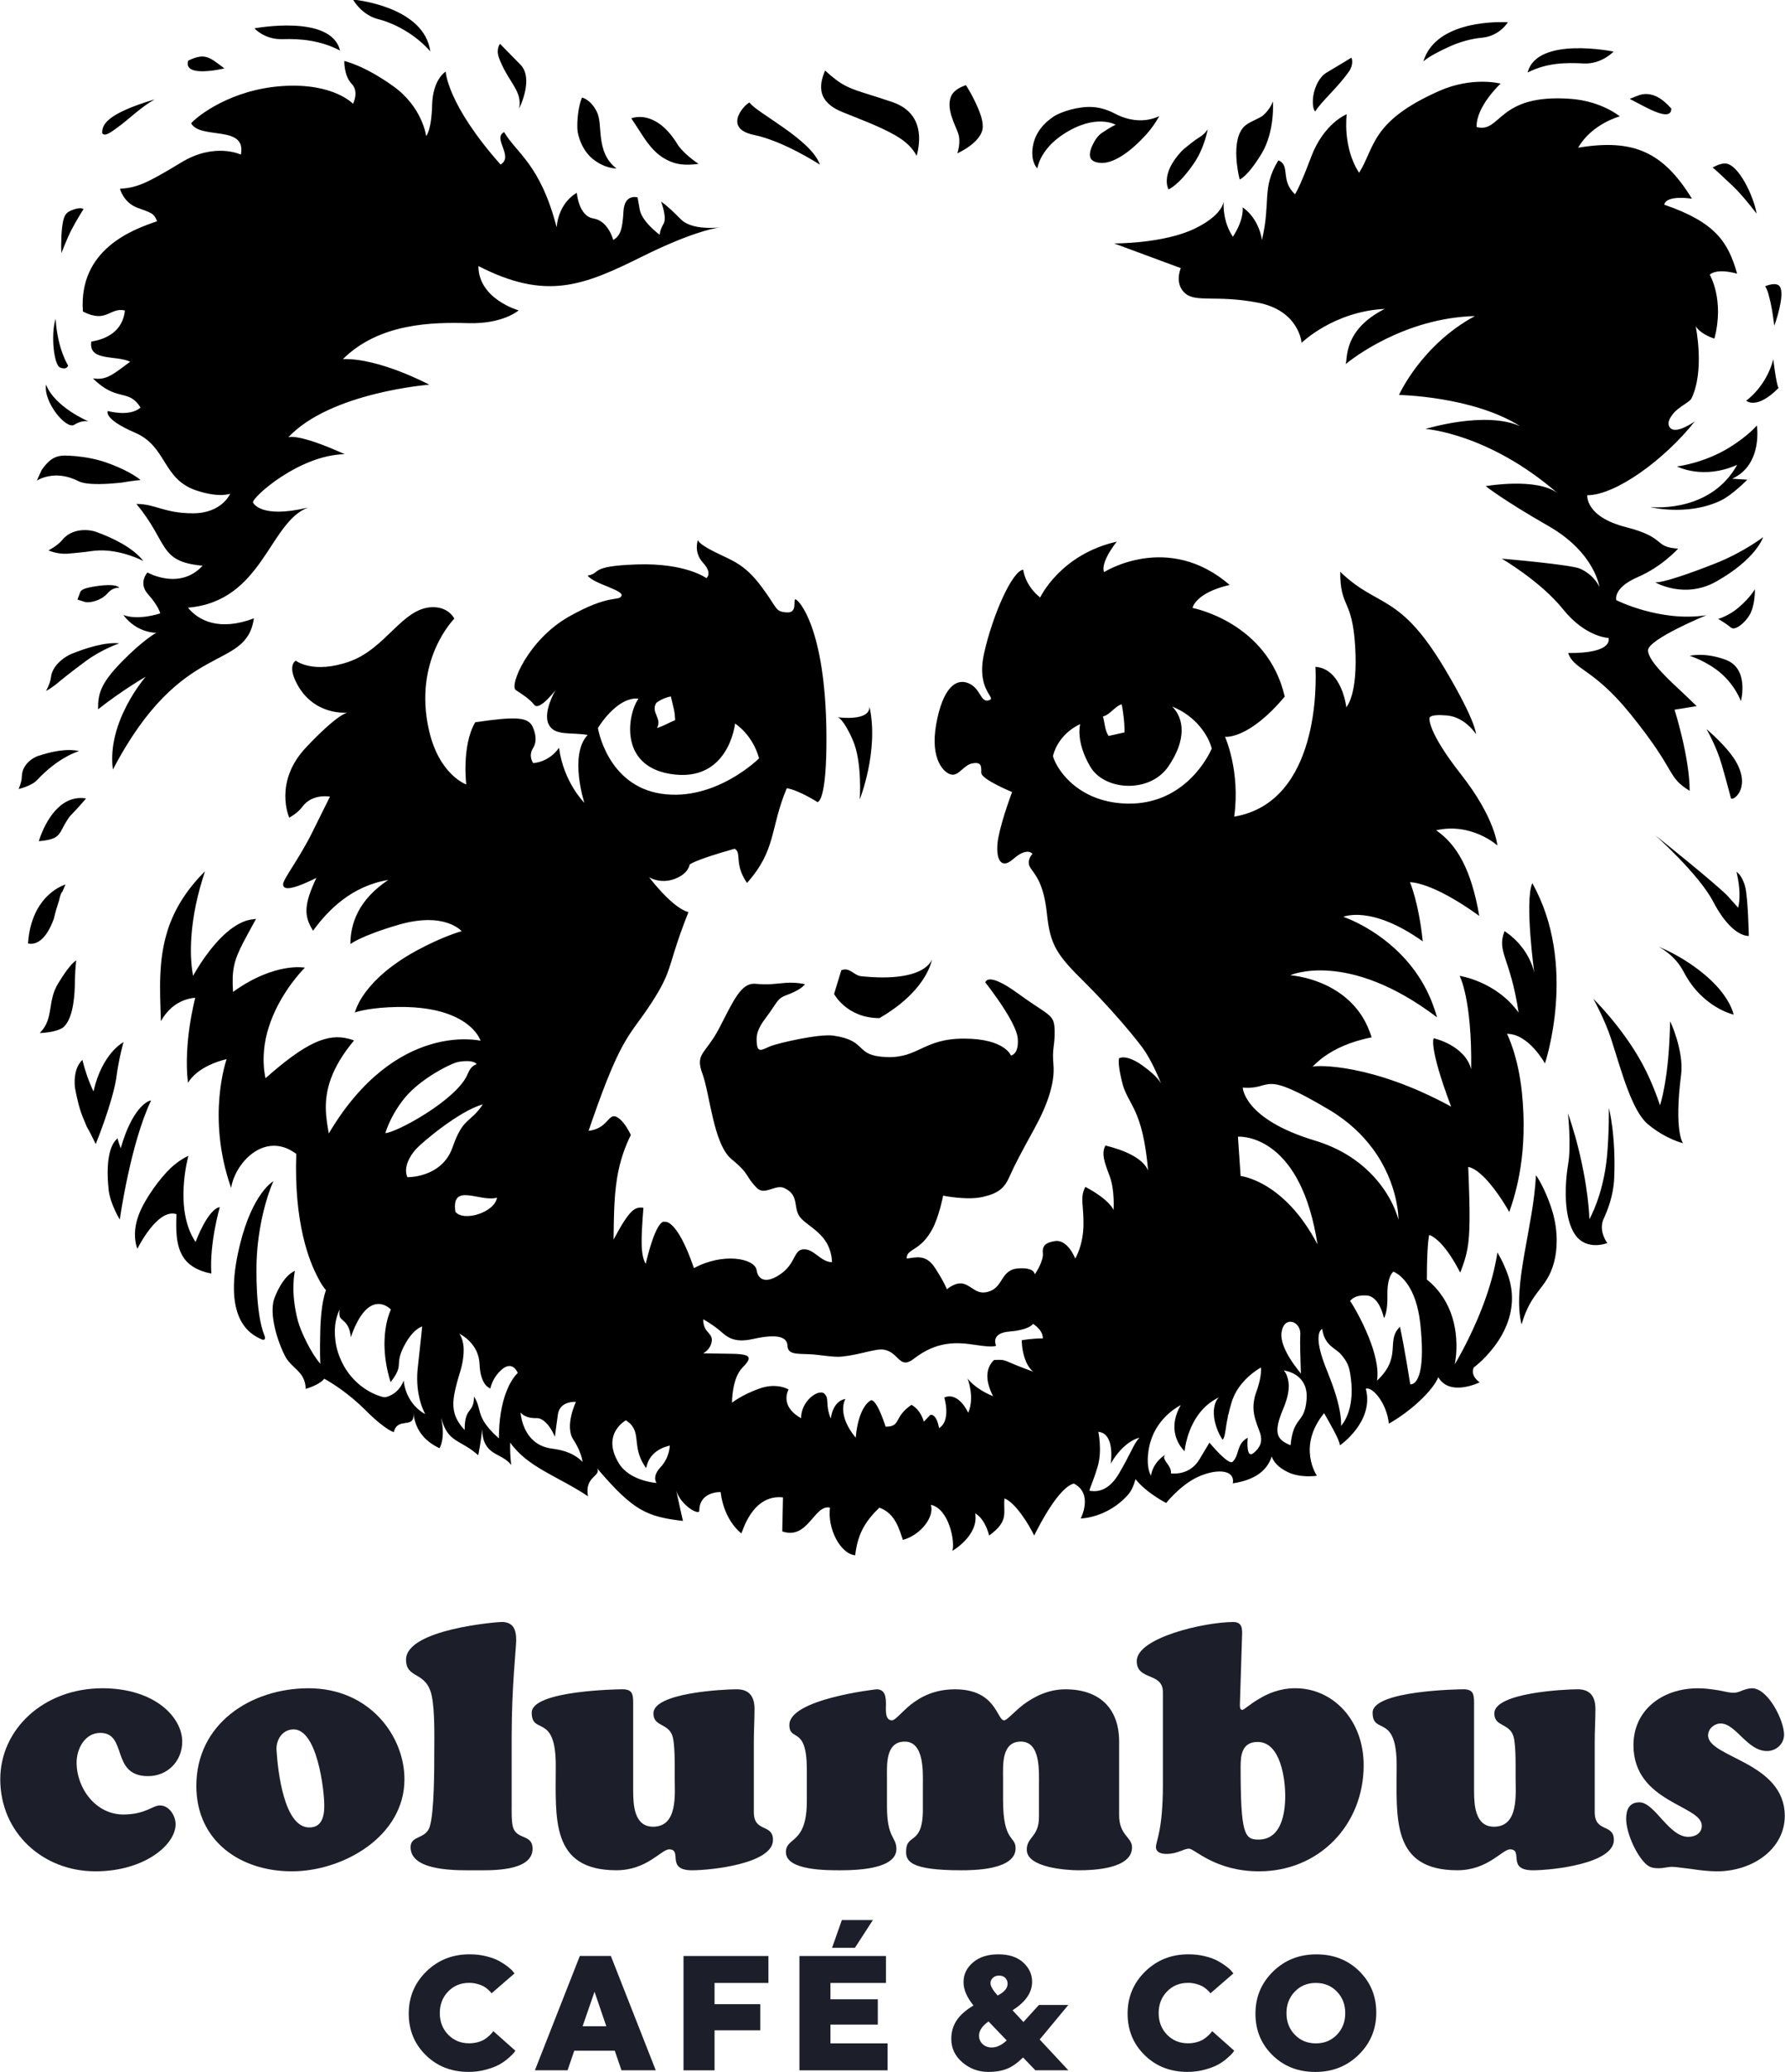 <?xml version="1.0" encoding="utf-8"?>
<!-- Generator: Adobe Illustrator 24.0.1, SVG Export Plug-In . SVG Version: 6.00 Build 0)  -->
<svg version="1.1" id="Calque_1" xmlns="http://www.w3.org/2000/svg" xmlns:xlink="http://www.w3.org/1999/xlink" x="0px" y="0px"
	 viewBox="0 0 470.43 545.89" style="enable-background:new 0 0 470.43 545.89;" xml:space="preserve">
<style type="text/css">
	.st0{fill:#1C1F2A;}
</style>
<symbol  id="Nouveau_symbole" viewBox="-323.97 -286.15 648.85 572.45">
	<path d="M290.68-96.83"/>
	<path d="M-226.85,271.73c6.58,0.22,14.02-0.43,21.18-4.19c-3.24,13.54-31.51,8.16-31.51,8.16S-233.44,271.51-226.85,271.73z
		 M-191.59,279.08c3.53-0.89,7.43-2.59,11.15-5c2.86-1.86,5.61-4.13,8-6.86c-0.07,0.48-0.16,0.95-0.26,1.4
		c-3.51,15.52-28.2,17.68-28.2,17.68S-197.84,280.66-191.59,279.08z M-144.64,259.47c1.15-2.04,2.31-3.74,3.23-5.36
		c1.42-2.49,2.28-4.81,1.66-7.9c0,0,5.61,10.97,0.44,16.19c-4.82,4.87-7.46,7.61-7.46,7.61s-1.49-1.7-0.5-4.86
		C-146.49,262.95-145.57,261.11-144.64,259.47z M-112.76,227.75c4.56-3.76,8.83-3.59,8.83-3.59c-7.83,6.02-4.83,16.03-7.18,20.78
		s-5.5,5.29-5.5,5.29s-1.81-3.85-1.72-10.99C-118.28,235.68-116.23,230.6-112.76,227.75z M-252.29,260.22
		c2.27,0.31,4.05,0.75,4.05,0.75c-0.05,0.04-0.09,0.07-0.14,0.11c-0.01,0.01-0.02,0.02-0.03,0.02c-2.62,1.96-4.35,3.37-6.14,3.95
		c-1.88,0.61-3.85,0.31-7.02-1.23C-262.89,259.47-256.68,259.62-252.29,260.22z M-305.77-8.54c-7.6-3.52-10.77-14.85-10.77-14.85
		c2.62,0.23,4.3,0.59,5.47,1.11c2.48,1.11,2.7,2.98,4.64,6.1c1.98,3.18,0.37,0.53,7.21,8.43c0.02,0.02,0.04,0.04,0.06,0.07
		c0,0.01,0.01,0.01,0.01,0.02C-301.65-7.25-303.85-7.65-305.77-8.54z M-96.48,239.59l0.45-0.71c0.68-1.08,1.39-2.17,2.12-3.24
		c0.48-0.7,0.95-1.4,1.46-2.07c0.46-0.6,0.91-1.16,1.36-1.68c1.34-1.53,2.69-2.73,4.16-3.68l0.53-0.32
		c4.06-2.45,7.84-2.7,12.68-2.05c-1.87,1.28-5.18,3.72-7.42,6.7l-0.04,0.06c-7.33,12.22-15,10.78-17.29,10
		c0.34-0.53,0.79-1.2,1.17-1.78C-96.96,240.33-96.66,239.88-96.48,239.59z M-278.05,79.71c-3.92,4.98-11.23,8.49-17.51,10.76
		c-1.23,0.41-2.7,0.64-4.21,0.62c-2.9-0.03-6-1-8.1-3.59c-1.76-2.18-5.11-3.88-5.11-3.88s2.9-1.42,6.89-1.23
		c0.84,0.04,4.23,0.4,6.61,0.64c0.95,0.15,2.02,0.3,3.28,0.44c4.92,0.56,9.81-0.58,13.28-1.75
		C-279.97,80.72-278.05,79.71-278.05,79.71z M-304.66,45.47c-1.08-0.47-2.24-1.17-3.32-2.03c-2.07-1.65-3.83-3.92-4.1-6.53
		c-0.23-2.19-1.81-5.01-1.81-5.01s1.84,0.85,4.61,3.2c0.59,0.5,4.1,3.41,10,7.76c5.9,4.36,12.34,6.55,12.34,6.55
		C-292.13,49.93-299.06,47.75-304.66,45.47z M-284.86,171.89c-0.78-7.64-6.81-10.57-12.36-11.43c-1.11-7.41,8.98-4.9,14.3-7.42
		c-6.16-4.52-8.64-6.96-13.71-6.12c8.88-8.88,13.08-3.56,17.53-10.76c-4.07-3.56-12.04-1.25-12.04-1.25s-1.92-2.85,10.03-7.99
		c11.82-5.08,9.95-17.1,22.63-21.28c8.56-2.82,12.38-1.16,12.38-1.16s-2.99-7.21-13.68-7.21c-10.69,0-13.74,3.44-20.85,3.44
		c11.94-14.31,7.97-21.25,24.38-22.73c-8.5-9.23-20.3-2.49-20.3-2.49s-3.57-3.82,0.24-8.05c3.81-4.23,4.48-7,4.48-7
		s-7.95-2.73-13.61-0.59c5.15-6.83,12.17-6.54,12.17-6.54s-4.65-2.41-12.81-10.75c-8.16-8.33-8.66-12.19-8.66-17.42
		c9.18,7.23,17.54,11.99,17.54,11.99s-14.45-16.52-12.07-34.15c25.53,48.82,48.84,35.53,51.91,55.63
		c-12.76-4.81-20.41-0.83-24.28,3.93c27.57,2.33,29.79,31.45,44.19,36.84c-17.83-4.28-20.27,1.9-20.27,1.9
		c-0.22,1.9,16.94,17.41,33.77,17.74c-17.61,7.97-20.78,6.2-20.78,6.2c15.58,16.6,51.9,19.37,51.9,19.37s-18.38,9.86-31.78,9.41
		c13.4,13.29,33.03,13.61,46.03,13.23c13-0.38,18.65,4.71,18.65,4.71s-14.8,4.13-14.8,16.3c24.88-12.75,38.53-7.29,60.1,3.42
		c16.9,8.39,25.6,10.34,28.6,10.79c-2.98-0.28-10.61-0.61-14.17,2.98c-5.67,5.72-7.31,6.52-7.31,6.52s2.31-5.88,0.91-8.18
		c-1.39-2.3-1.4-4.03-1.4-4.03s-6.55,4.78-7.35,9.27s-0.8,4.5-0.8,4.5s-4.86,1.49-5.19-5.19c-0.34-6.68-1.24-9-3.77-10.48
		c0,0-1.77,7.04-7.28,7.91c-5.51,0.87-6.11,9.43-6.11,9.43s-6.52-3.12-7.45-12.65c-6,23.22-14.89,27.36-19.32,35.01
		c-4.43-2.28,3.71-8.95-1.31-11.95c-19.82,22.36-20.19,34.22-20.19,34.22s-4.75-2.77-5-12.28c-0.25-9.52-2.2-11.46-2.2-11.46
		s-1.3,10.64-12.15,18.39c-10.84,7.75-17.97,9.23-17.97,9.23s-0.17-5.44,2.69-8.37c2.86-2.93,0.51-7.37,0.51-7.37
		s-7.16,7.77-25.97,6.53c-18.81-1.24-31.28-10.97-33.61-13.71c3.38-6.13,20.5-0.42,18.3-11.52c0,0-9.58,4.64-21.95-2.89
		c-13.14-8-16.42-9.26-22.55-9.68c0,0,1.26-5.05,6.4-6.98c5.15-1.92,6.1-1.94,7.25-4.98c-9-3.05-28.91-10.3-27.3-33.2
		C-291.56,166.99-290.42,173.19-284.86,171.89z M-66.06,202.47c0.77,0.07,1.24,0.14,1.24,0.14S-65.23,202.59-66.06,202.47z
		 M133.54,229.62c5,8.28,4.17,19.22,4.17,19.22s-0.95-2.89-3.65-5.19c-1.24-1.06-4.76-2.22-6.52-3.69
		c-5.98-5.03-2.07-19.86-2.07-19.86S128.38,221.07,133.54,229.62z M108.32,225.58c4.21,5.9,5.4,13.02,5.4,13.02
		s-0.93-1.75-3.29-3.11c-1.08-0.62-5.28-3.84-6.48-5.13c-7.86-8.49-4.68-13.9-4.68-13.9S102.79,217.69,108.32,225.58z
		 M-297.81,70.02c-1.81-0.36-3.18-0.94-3.48-1.74l-1.04-2.76l2.81-0.89c0.34-0.11,0.8-0.13,1.32-0.1c2.06,0.1,5.19,1.23,6.91,3.25
		c2.16,2.53,4.36,2.01,4.36,2.01C-287.88,71.41-293.43,70.9-297.81,70.02z M214.7,272.27c6.42,0.58,9.49,5.67,9.49,5.67
		s-21.32,1.5-29.09-10.12c-0.84-1.26-1.53-2.67-2.01-4.26c2.51,2.1,6.11,3.79,8.91,5.12C206.34,270.74,210.8,271.91,214.7,272.27z
		 M284.35,246.21c-0.96,0.87-5.06,6.24-10.76,5.2c-1.13-0.21-2.34-0.81-3.82-1.36c-0.24-0.09-0.48-0.18-0.74-0.28
		c0,0,0.81-0.47,2.03-1.08C274.86,246.79,284.39,241,284.35,246.21z M315.75,207.53c-0.98,6.1-6.8,18.83-11.92,18.46
		c-2-0.14-4.28-1.5-4.28-1.5s1.49-1.18,3.17-2.81C306.93,217.63,308.73,216.6,315.75,207.53z M322.26,166.26
		c1.49,4.13,4.11,13.32,1.52,14.94c-1.7,1.06-4.89-0.4-4.89-0.4s0.69-1,1.15-2.66C321.31,173.56,321.61,171.08,322.26,166.26z
		 M252.16,262.79c6.58-0.32,10.93,4.37,10.93,4.37s-28.07,5.77-31.6-7.62c-0.01-0.03-0.02-0.05-0.03-0.08
		c0.02,0.01,0.04,0.02,0.05,0.02C238.72,263.12,245.6,263.11,252.16,262.79z M-10.8,26.14c0.2-5.63-11.72-3.92-11.72-3.92
		s1.98-0.19,5.57-8.37c3.59-8.18,2.57-21.88,2.57-21.88S-7.21,9.94-10.8,26.14z M-20.84,244.94c1.19-0.48,2.45-0.98,3.75-1.5
		c7.13-2.83,15.2-6.04,19.55-9.66c2.22-1.85,3.42-3.69,4.12-4.98c0.74,2.67,1.74,8.01-0.37,12.63c-1.34,2.92-3.73,5.13-7.12,6.59
		c-0.48,0.2-0.97,0.4-1.48,0.57c-3.28,1.12-5.98,1.96-8.14,2.64c-7.8,2.44-10.38,3.25-16.6,8.95c0,0,0,0,0,0
		c-0.49-1.21-1.23-3.03-1.42-5.04c-0.07-0.72-0.07-1.46,0.03-2.21C-28.07,249.52-25.48,246.83-20.84,244.94z M-53.31,236.49
		c10.85-2.23,23.95-10.73,24.26-10.93c-3.17,9.3-23.67,19.25-25.88,22.86C-56.72,247.81-65.04,238.91-53.31,236.49z M50.99,224.15
		c0,0,0.83,6.85,9.49,12.54c12.03,7.9,19.36,3.53,19.36,3.53s-1.43-0.49-5.14-3.03c-1.29-0.88-2.42-2.41-3.33-4.31
		c-1.08-2.25-1.32-4.01-0.7-5.09c0.53-0.92,1.75-1.46,3.6-1.59c4.16-0.31,9.94,3.13,15.85,9.43l0.31,0.33
		c0.19,0.2,0.38,0.4,0.57,0.61l0.26,0.28c1.7,1.91,3.25,4.11,4.63,6.56c-2.01-0.95-5.19-1.92-9.22-1.4
		c-2.16,0.28-4.56,0.97-7.17,2.34c-3.04,1.6-5.88,2.3-8.48,2.42c-4.86,0.23-11.17-1.63-14.08-3.56c-7.75-5.15-8.07-11.96-7.71-14.92
		C49.48,226.24,50.33,224.9,50.99,224.15z M-13.93-73.06c-2.75,0.35-4.06,3.42-7.23,2.19l-0.89-2.93l-1.27-4.16l-0.5-1.64
		c0,0,4.66-8.89,16.69-8.89c6.2,3.58,10.39,7.26,13.26,10.56c1.01,1.16,1.86,2.26,2.56,3.3c3.11,4.6,3.52,7.84,3.52,7.84
		S10.2-75.57-13.93-73.06z M21.54,229.72c0,0,9.38,4.09,9.37,9.91c-0.01,2.79-1.34,5.9-2.6,8.62c-1.4,3.02-2.95,5.55-3.6,6.56
		c-1.21-0.43-4.49-1.59-5.53-4.26c-1.76-4.53,1.49-10.13,2.66-13.44C23.02,233.82,21.54,229.72,21.54,229.72z M153.28,245.12
		c2.18,3.63,8.5,8.98,12.59,14.97c1.75,2.81,0.73,4.83,0.73,4.83s-3.25-2-9.13-5.49c-3.13-1.86-4.93-6.62-5.06-10.07
		C152.27,245.84,153.28,245.12,153.28,245.12z M295.91-71.9c-8.61,6.92-16.22,9.64-16.22,9.64s5.84-2.73,9.24-9.26
		c6.87-13.18,18.36-15.68,18.36-15.68S306.01-80.02,295.91-71.9z M287.96-109.24c1.1,8.57-4.05,19.91-4.06,19.48
		c-0.36-21.28-3.72-30.82-3.72-30.82s-2.46,7.85-6.51,15.3c-7.34,13.52-18.04,23.92-18.04,23.92s4.24-7.56,6.68-15.12
		c3.7-11.47,7.48-26.11,13.47-31.09c6.56-5.46,12.87-6.95,12.87-6.95S285.27-130.29,287.96-109.24z M260.66-139.5
		c-1.38-14.25-6.47-22.98-6.47-22.98s-0.16,11.91-4.98,29.64c0,0.01,0,0.02-0.01,0.02c-0.05,0.16-0.09,0.32-0.13,0.48
		c-0.77,2.73-1.66,5.63-2.74,8.74c-0.01,0.03-0.02,0.06-0.03,0.09c0,0,1.28-11.65,0.07-18.78c-1.34-7.9-1.64-19.98,2.65-25.99
		s11.78-2.97,11.78-2.97s-3.24,4.09-1.5,8.6c1.55,3.33,3.75,8.79,4.02,15.21c0.69,16.09-1.96,25.88-1.96,25.88
		S261.49-130.86,260.66-139.5z M-308.77,150.93c2.7-1.1,3,0.75,3,0.75s-3.9,5.91-4.59,17.16
		C-312.26,162.7-310.88,151.78-308.77,150.93z M-308.25,192.96c0,0,2.18,5.64,3.67,8.51c1.95,3.75,4.48,7.72,4.48,7.72
		s-0.8,0.83-3.48-0.1c-2.29-0.79-3.36-1.41-3.99-4.18C-308.3,201.71-308.4,196.17-308.25,192.96z M311.32-39.37
		c-0.93,2.78-2.05,4.08-2.98,4.72c2.08-8.9,0.62-12.8,0.62-13.22l-3.61,4.04c-3.61,4.04-26.9,22.62-26.9,22.62
		s16.07-14.33,21.32-24.44c4.3-8.27,9.24-12.59,13.11-12.61c0,0-0.29,13.25-1.23,17.62C311.55-40.18,311.44-39.74,311.32-39.37z
		 M309.16,62.63c-3.7-3.19-7.57-4.23-7.57-4.23s2.47-1.33,4.67-3.17c1.63-1.36,5.33,1.92,6.92,4.65c2.11,3.63,1.92,9.44,1.92,9.44
		S313.59,66.46,309.16,62.63z M261.21,51.41c0,0,2.32-5.71-14.82-5.56c2.16-6.33,9.26-5.56,22.87-22.38
		C286.9,1.65,282.36,0.6,291.1-4.86c0,12.45-5.57,29.86-5.57,29.86l8.17,1.31c0,0-0.95,0.94-5.05,4.83
		c-4.11,3.88-12.87,11.62-12.87,15.7c0,4.08,21.43,12.91,21.43,12.91c-16.96-2.62-33.12,5.56-33.12,5.56s-1.35,4.47,7.81,8.43
		c9.16,3.95,14.95,10.53,14.95,10.53c-9.24,0.59-4.04,4.04-19.18,7.9c-15.13,3.86-14.25,11.74-14.25,11.74
		c10.45,0,28.46,13.12,39.58,27.18c0,0-7.1-5.13-9.21-2.22c-1.03,1.43-0.29,3.12,1.27,5.08c2.01,2.53,6.03,4.16,6.73,5.62
		c4.96,10.34,1.52,26.57,1.52,26.57s1.39-2.78,6.89-4.59c3.8,14.25-1.7,23.5-1.7,23.5s2.07,2.55,10.07,0.39
		c-3.27,11.58-7.94,18.9-26.82,25.38c0.79,3.76,10.2,2.2,10.2,2.2c-10.63,17.23-21.49,22.15-41.9,18.77
		c5.07,8.83,15.33,11.53,15.33,11.53s-6.63,5.58-18.01,6.44c-27.19,2.04-25.56-12.74-34.68-10.37c-0.31,7.47,8.81,15.98,8.81,15.98
		s-10.34,2.76-22.71-2.75c-25.12-11.18-23.47-20.69-29.36-30.06c-6.2,9.48-4.56,21.55-4.56,21.55s-8.43-3.3-13.12-15.78
		c-4.53-12.07-5.94-13.66-5.94-13.66c-5.53,5.19-1.53,10.61-6.1,12.46c-6.26-10.2-2.69-15.13-6.03-29.24
		c-1.48,8.59-7.13,11.94-7.13,11.94s0.74-4.16-3.58-10.81c-3.5,5.25-3.51,10.97-3.39,12.96c-0.3-1.67-1.95-5.77-10.77-10.02
		c-11.46-5.51-29.55-5.4-29.55-5.4l24.54-9.08c0,0-2.49-5.62,1.53-9.21c4.02-3.59,11.43-0.58,26.74-3.48
		c15.32-2.9,16.19-14.8,16.19-14.8s11.76,11.55,30.6,12.48c-15.56-7.85-13.58-18.71-14.4-20.32c2.4,1.97,21.49,16.97,47.6,17.69
		c-19.77-10.66-27.95-29.03-27.95-29.03s27.18-0.46,44.63-11.51c-12.97,5.78-34.84-1-34.84-1s23.1-1.54,48.58-23.63
		c-7.72,5.87-26.44,2.59-26.44,2.59s6-4.89,23.12-14.7c17.12-9.8,18.73-22.46,18.73-22.46s-1.54,4.14-6.95,6.72
		c-3.3,1.58-29,3.75-29,3.75s14.34-8.34,22.58-18.65C252.82,51.62,261.21,51.41,261.21,51.41z M233.17-38.86
		c-2.88-6.58,0.75-33.03,0.75-33.03s-0.69,4.17-4.04,8.81c-0.72,1-1.56,2.01-2.55,3.01c-1.23,1.24-2.67,2.46-4.37,3.59
		c-2.99-7.77,2.1-9.5,5.18-29.98c-8.29,11.57-21.72,13.52-21.72,13.52s4.61-8.4,4.26-34.33c-2.42,8.92-13.8,11.37-13.8,11.37
		s-1.94-3.01,6.42-25.15c-29,15.83-49.3,15.28-51.02,14.69c0.44,0.39,1.88,2.03,4.7,3.99c3.43,2.38,8.88,5.21,17.05,6.8
		c-0.43,1.44-0.95,2.78-1.52,4.05c-2.67,5.9-6.73,9.96-10.97,12.74c-8.41,5.53-17.47,6.06-17.47,6.06s21.03,9.54,54.03-15.47
		c-0.51,1.9-1.12,3.7-1.8,5.43c-1.95,5.01-4.51,9.29-7.35,12.95c-10.72,13.83-25.33,18.59-25.33,18.59s10.19,4.53,29.24-9.03
		c-1.48,14.3-4.7,21.76-4.7,21.76s7.79,0.41,25.5-12.39c-2.97,17.18-8.25,26.23-15.87,31.51c13.08,2.97,22.53-5.58,22.53-5.58
		s-0.74,10.04-13.3,26.04c-12.57,16-11.69,20.74-11.69,20.74s-0.4,1.64,6.39,1.05c6.79-0.59,10.73-6.88,10.73-6.88
		s0.19,4.29-11.02,23.28c-17.2,29.13-24.76,22.78-38.95,36.46c0-13.71,4.38-9.45,5.5-27.4c1.11-17.95-3.26-22.43-3.26-22.43
		s-1.54,14.1-11.37,14.88c0.35-5.56,1.56-49.81-29.9-55.15c2.34,16.8-3.38,29.39-3.38,29.39s8.56-1.2,21.99,14.79
		c-6.36,27.46-33.95,32.62-33.95,32.62s0.95,5.54,13.69,8.46c-22.78,19.67-46.21,4.74-46.21,4.74s-1.88,2.75,4.63,11.19
		c-20.81-4.71-28.18-20.54-28.18-20.54s-5.21,3.69-6.25,10.23C41.66,76,34.43,59.53,31.38,45.66c-3.06-13.86,4.98-16.26,1.77-17.2
		c-3.21-0.94-2.85,4.33-7.54,6.29c-4.7,1.95-9.48-1.95-11.84-15.07C11.4,6.56,16.76,1.5,19.49,1.1c2.72-0.4,4.41,3.63,7.72,4.17
		c3.3,0.54,3.15-1.11,3.15-3.51c0-2.39,11.34-7.06,11.34-7.06s-3.54-9.29-4.97-16.3c-1.43-7,0.22-12.94,5.39-8.36
		c5.17,4.58,7.09,1.92,7.09,1.92s-2.49-2.49-0.77-5.13c1.72-2.64,4.9-5.5,6.1-17.05c1.19-11.55,3.83-15.17,13.63-24.86
		c0.41-0.4,0.79-0.8,1.19-1.2c6.29-6.31,11.91-12.68,15.87-17.46c1.57-1.89,2.86-3.51,3.83-4.79c0.2-0.26,0.44-0.57,0.61-0.8
		c0.38-0.52,0.75-1.08,1.12-1.65c0.49-0.75,0.96-1.53,1.4-2.33c2.57-4.57,4.41-9.41,4.41-9.41s-0.93,2.56-6.99,6.85
		c-6.05,4.29-8.53,2.6-8.53,2.6s-0.44-1.22,0.39-5.54c0.21-1.11,0.49-2.37,0.9-3.92c0.64-2.44,1.64-4.24,2.75-6.31
		c1.72-3.2,3.74-7.03,5.23-14.81c0.13-0.68,0.25-1.44,0.37-2.19c0.4-2.47,0.76-5.25,1.04-8.51c-2.03,4.71-9.05,7.55-15.71,9.18
		c-0.4-0.79-0.61-1.57-0.69-2.38c-0.13-1.43,0.2-3,0.84-4.97c0.36-1.11,0.82-2.34,1.36-3.76c2.04-5.4,1.49-12.63,1.49-12.63
		s-1.21,3.65-10.38,8.52c-0.86-1.64-1.1-2.97-1.11-4.49c-0.01-0.61,0.02-1.26,0.07-1.96c0.13-1.83,0.38-4.08,0.35-7.38
		c-0.06-7.75-3.04-12.55-3.04-12.55s-2.75,7.28-7.6,6.42c-2.76-0.49-4.64-1.3-4.31-4.4c0.33-3.1-2.98-7.84-2.98-7.84
		s0.03,2.67-6.16,2.2c-6.19-0.47-5.47-6.47-10.17-8.3c-4.7-1.84-6.27,1.35-9.47,2.52c-3.2,1.17-6.54-1.91-6.54-1.91
		s-0.96,2.63-4.38,7.88c-3.42,5.25-7.09,3.81-10.43,3.43c0,2.5,1.93,2.75,4.53,4.79c1.45,1.14,3.1,2.82,4.76,5.77
		c2.61,4.66,4.13,12.6,4.13,12.6s8.68-1.81,14.53-0.48c5.85,1.33,8.04,3.24,9.93,7.55c1.89,4.31,4.25,8.7,9.16,17.64
		s7.54,16.91,6.98,23.41c-0.56,6.5,0.58,6.79,0.44,12.82c-0.04,1.68-0.23,2.81-0.71,3.76c-1.25,2.46-4.53,3.67-12.81,9.71
		c-2.69,1.96-4.76,3.21-6.38,3.99c-4.61,2.23-5.43,0.61-5.57,0.15c-0.02-0.07-0.03-0.11-0.03-0.11s0.78-0.98,1.93-2.53
		c2.83-3.8,7.91-11.02,9.49-15.84c0.24-0.72,0.42-1.41,0.48-2c0.6-6.15-2.48-6.51-2.48-6.51s-2.26,6.22-17.31,6.22
		c-15.05,0-16.69-7.29-28.61-6.79c-11.92,0.5-6.53,6-19.38,7.88c-5.28,0.77-19.96-2.68-22.85-3.74c-2.89-1.06-4.9-2.89-5.33,0.39
		c-0.19,1.48-0.22,2.75,0.12,4.13c0.42,1.67,1.39,3.52,3.41,6.17c3.7,4.84,3.79,6.68,7.2,7.91c2.11,0.76,3.57,1.49,4.61,2.12
		c1.87,1.14,2.31,1.95,2.31,1.95s-3.21,0.81-7.36,0.47c-4.15-0.34-5.74-0.77-10.88-0.32c-5.13,0.45-7.9-5.81-13.08-15.9
		c-2.79-5.43-5.23-7.76-6.48-9.95c-1.07-1.88-1.25-3.67,0.06-7.21c2.82-7.68,4.05-26.06,10.81-31.55c6.76-5.49,4.91-6.18,9.26-10.53
		c2.89-2.89,6.78,1.48,10.04-0.01c6.08-2.77,2.79-7.76,6.38-11.35c2.88-2.88,8.21-5.3,10.29-11.1c0.51-1.41,0.88-2.97,0.91-4.85
		c-4.28,0.16-6.5,4.86-10.38,4.75c-3.87-0.11-2.77-5.2-8.67-9.2c-5.9-4-8.27-1.35-8.67,1.47c-0.63,4.46-12.43,6.62-23.08,0.8
		c-6.35,18.5-10.74,17.02-10.74,17.02s-2.84,2.12-7.02-15.44c-1.97,3.4-1.72,9.15-0.84,20.65c-3.11,0.32-4.92-0.32-10.99-11.72
		c0.07,4.74,0.11,9.15,0.34,13.42c0.46,8.49,1.74,16.4,6.02,25.08c0,0-0.26,0.56-0.68,1.32c-0.92,1.69-2.68,4.49-4.71,5.38
		c-2.95,1.29-3.1-4.37-10.17-5.19c0.47,1.38,0.92,2.68,1.36,3.95c10.99,31.6,13.84,30.88,21.78,43.11c0.99,1.53,1.82,2.88,2.54,4.1
		c1.53,2.63,2.5,4.69,3.29,6.74c1.89,4.91,2.73,9.81,7.79,22.6c-5.89,1.43-14.49,12.83-14.49,12.83s3.99-2.59,9.3-0.67
		c5.31,1.92,5.63,5.33,5.63,5.33s1.6,1.61,16.58,5.82c2.72-1.54-0.36-5.42,4.53-12.6c10.95,12.29,8.4,20.04,14.65,34.88
		c4.63-0.82,11.29-5.12,11.29-5.12s3.5-0.43,3.3,24.97c-0.31,39.34-10.35,49.63-11.39,49.63c-1.03,0,1.03-5.17-3.32-4.8
		c-4.35,0.36-3.11,1.37-9.31,9.62c-6.19,8.25-10.55,9.36-17.07,12.61c-6.51,3.24-6.19,4.43-6.19,4.43s-1.77-4.43,1.86-8.39
		c3.63-3.96,1.24-5.67,1.24-5.67s-7.53,5.64-25.54,5.05c-18.01-0.6-12.99-3.24-18.16-4.09c1.98-3,13.46-5.38,12.45-7.48
		c-1.01-2.1-4.37,0.83-19.34-7.63c-14.96-8.46-22.06-25.39-19.55-27.04c2.51-1.65,4.93-3.15,6.82-5.46c1.89-2.31,7.8,5.47,7.8,5.47
		s-4.72-7.95-2.59-12.51c2.14-4.56,8.35-2.91,14.4-4.01c-6.94-7.41-1.2-24.97-1.2-24.97s-7.66,7.55-9.33,20.25
		c-3.86-5.49-9.52-5.63-9.52-5.63s-1.94,2.56,0,5.59c2.07,3.22-0.02,8.03-0.98,8.99c-2.03,2.03-5.41,2.68-20.35,0.44
		c-5.05-8.63-3.3-22.88-3.3-22.88s-9.96,3.45-13.72,19.93c-5.92,25.96,9.33,41.07,9.33,41.07s-2.06,4.5-8.36,4.22
		c-10.93-0.49-16.85-15.26-30.25-19.99c-13.4-4.73-19.75,0.31-19.75,0.31s-3.32-1.64,0.55-8.74c6.28-11.51,18.05-10.41,18.52-10.36
		c-0.42-0.05-3.97-0.83-15.28-12.8c-12.1-12.81-6.19-25.86-6.19-25.86s3.01,1.57,4.81,4c3.71,5.02,10.18,3.73,10.18,3.73
		s-1.7-3.36-6.47-13.02c-4.76-9.66-10.79-17.37-10.79-19.16s1.72-2.93,12.25,2.29c-4.75-10.06-4.55-14.15-1.22-19.43
		c5.4,7.42,14.11,16.45,27.69,18.67c-10.93-7.24-13.95-16.05-13.95-23.6c0,0,3.62,2.97,17.63,7.08c17.13,5.02,23.32-2.33,23.32-2.33
		s-6.64-1.77-16.42-7.05c-3.56-1.92-6.54-3.87-9.09-5.77c-7.2-5.37-10.71-10.39-12.36-13.58c-1.13-2.18-1.42-3.52-1.42-3.52
		s3.7,1.46,12.42,1.92c18.54,0.98,27.12-4.08,30.95-8c2.3-2.36,2.88-4.31,2.88-4.31s-31.18,7.53-55.86-34.12
		c-1,5.7-2.21,12.22,0.89,20.46c1.55,4.12,4.14,8.66,8.41,13.76c-0.6,0.23-1.19,0.41-1.78,0.58c-8.05,2.21-16.11-1.49-30.82-14.47
		c-0.81,3.9-0.85,7.69-0.42,11.29c0.01,0.05,0.01,0.1,0.01,0.14c0.02,0.25,0.06,0.51,0.09,0.76c1.8,12.42,9.43,22.42,12.98,26.5
		c1.12,1.28,1.84,1.99,1.84,1.99s-10.97,2.2-26.45-8.92c-0.53,8.14,0.36,11.62,3.8,18.25c1.22,2.35,2.75,5.09,4.66,8.6
		c-0.27,0-0.55-0.06-0.82-0.09c-6.87-0.54-13.34-7.56-17.53-13.33c-0.65-0.9-1.27-1.77-1.8-2.58c-1.88-2.84-2.99-4.92-2.99-4.92
		s-2.15,8.69,0.5,23.51c0.64,3.59,1.57,7.53,2.87,11.8c0.32,1.04,0.63,2.07,0.99,3.15c-7.21-7.21-11.33-14.33-13.67-21.47
		c-0.05-0.19-0.12-0.39-0.17-0.58c0-0.01,0-0.02-0.01-0.03c-3.39-10.83-2.76-21.72-2.37-33.1c0.62,1.16,1.31,2.13,2.02,3
		c1.26,1.53,2.62,2.65,3.94,3.46c3.51,2.15,6.68,2.15,6.68,2.15s-4.47-16.51-2.68-31.27c0.84,1.4,1.97,2.59,3.21,3.61
		c0.29,0.24,0.58,0.47,0.88,0.69c4.53,3.28,10.14,4.4,10.14,4.4s-7.59-21.16,1.66-47.39c0.18,1.27,0.57,2.6,1.11,3.93
		c2.34,5.76,7.82,11.46,14.4,11.6c2.69,0.06,5.55-0.81,8.46-2.99c-0.87-25.18,4.63-39.42,8.16-45.87c0.79-1.65,1.77-3.06,2.77-4.28
		c-1.65-4.53-2.05-11.52-2.12-16.16c-0.17-6.75,0-10.06,0.06-10.92c-3.33,3.72-7.21,11.82-8.26,15.75
		c-2.91,10.95-1.11,18.41-1.11,18.41s-4.07-1.13-7.5-9.9c-1.84-4.7,0.06-13.65,3.73-21.16c2.38-4.88,7.62-5.78,7.74-12.34
		c0,0,4.93,1.34,6.85,3.74c3.14-1.76,8.94-5.42,15.02-11.43c0.01-0.01,0.02-0.02,0.04-0.04c4.72-4.86,9.24-7.98,10.54-8.15
		c1.4,5.82,7.9,0.77,7.18,7.01c0.83-7.2,5.13-10.82,9.62-12.96c0,0,2.29,3.37,0.62,10.96l0.06-0.02c2.52-9.13,7-7.61,13.58-13.53
		c0,0,1.27,6.33,1.37,9.36l0.06-0.02c0.47-9.8,6.93-8.09,10.7-12.9c-0.34,3.11-0.46,5.78-0.36,8.21
		c6.64-9.26,17.32-12.2,28.63-19.75c-1.35,7.35,4.87,7.3,3.4,10.24c13.25-15.55,18.18-17.75,31.57-19.31
		c-0.41,1.53-1.83,8.2-2.47,11.09c1.73-5.47,8.45-9.16,8.46-7.36c0.03,5.39,4.42,6.85,7.85,6.91c0.7-5.6,3.04-11.41,7.64-15.24
		c0.31,0.2,3.85,14.53,15.33,13.26c-0.08-4.64-0.27-12.51-0.27-12.51c9.52-3.3,11.76,10.11,17.56,8.73
		c-1.01-7.68,3.82-17,9.28-17.52c0.87,7.14,3.05,11.92,8.91,17.52c5.93-2.11,7.3-8.07,8.66-11.87c6.74,1.92,11.65,8.58,10.29,12.92
		c6.72-1.45,8.98-13.77,7.91-16.94c0,0,9.83,5.64,8.4,13.8c3.85-2.22,5.13-8.16,5.13-8.16c7.53,5.44,5.09,8.39,5.66,13.66
		c4.03-1.55,9.1-9.77,10.92-13.66c2.36,4.73,9.24,17.8,14.61,19.12c7.28-3.72,2.53-12.85,2.53-12.85s9.75,0.12,17.41,8.73
		c1.24,1.4,2.12,3.4,2.75,5.75c4.15-5.19,11.29-8.77,11.29-8.77s4.91,6.17,10.88,9.2c6.76,3.43,14.63,3.49,13.65-1.99
		c10.29,1.58,13.19,6.45,14.31,9.91c0.63-1.83,2.23-3.98,5.93-5.76c4.78-2.31,10.72-1.34,10.72-1.34s-7.43,10.62,2.64,23.03
		c0,0,0,0,0,0c2.08-3.71,5.53-9.47,5.85-11.84c0,0,12.68,8.72,9.51,20.82c2.31,0.93,7.69-5.16,8.48-12.83
		c7.84,4.38,16.18,12.05,18.19,17.08c4.25-7.33,15.24-1.89,15.24-1.89s-3.59,2.28-2.19,5.46c0,0,19.96,14.52,12.35,34.69
		c-0.4,1.05-0.85,2.2-1.43,3.44c-0.19,0.41-0.36,0.79-0.57,1.21c-0.49,0.96-1.03,1.95-1.65,2.99c-0.28-2.01-0.69-4.04-1.15-6.05
		c-1.51-6.59-3.85-13.06-6.23-18.63c-1.1-2.57-2.2-4.93-3.23-7.03c-1.65-3.36-3.09-6.01-4.01-7.63c-0.66-1.16-1.07-1.84-1.07-1.84
		s0.2,0.93,0.38,2.45c0.21,1.74,0.36,4.28,0.14,7.25c-0.33,4.53-1.57,9.99-4.9,15.05c-1.5,2.28-3.4,4.48-5.88,6.45
		c0,1.79,0.02,3.39,0.04,4.83c0.17,9.14,0.8,11.57,0.8,11.57s3.1-0.51,7.9-7.74c1.1-1.66,2.28-3.67,3.54-6.1
		c1.25,3.22,2.11,5.73,2.66,8.84c0.99,5.57,0.98,13.06,0.28,30.06c1.93-0.39,3.98-1.93,5.94-3.9c2.5-2.52,4.82-5.74,6.51-8.33
		c1.62-2.49,2.66-4.37,2.66-4.37c2.69,7.66,6.9,22.05,4.65,43.98c-1.4,13.7-5.49,21.59-5.49,21.59c8.02,0,13.97-10.9,13.97-10.9
		s12.27,36.31-4.69,66.39C233.18-38.8,233.18-38.83,233.17-38.86z M-89.27,27.5c1.41,1.09,3.31,1.96,5.36,2.38
		c1.16-5.02,1.44-5.24,1.59-8.72c-2.17-0.87-4.29-2.19-6.69-2.91C-86.98,21.74-91.41,23.97-89.27,27.5z M-95.8,29.06
		c-3.85-5.2-7.55-24.5,11.59-27.68c21.63-3.6,23.94,18.51,23.94,18.51s6.36-3.86,8.84-12.79c0,0-16.03-15.99-35.98-13.02
		c-19.95,2.97-23.34,24.16-23.34,24.16S-103.86,29.88-95.8,29.06z M-147.9-154.56c-0.85-5.41-12.2-8.97-15.31-5.21
		C-164.83-148.75-154.2-156.3-147.9-154.56z M-181.55-117.49c5.66,6.75,16.78,12.45,19.52,12.91c5.72,0.95,6.65-0.84,6.65-0.84
		c-2.03-0.74-2.72-2.26-3.39-3.82c-4.01-9.34-25.99-21.34-30.25-21.57C-187.39-125.89-184.82-121.38-181.55-117.49z M-180.25-228.25
		c-0.94,1.7-1.71,3.78-1.99,6.41c-0.94-2.48-2.43-3.99-3.82-4.9c-1.46-0.96-2.8-1.25-3.24-1.25c-0.81,0-10.82,2.39-15.9,13.37
		c-0.86,1.87-1.44,3.63-1.82,5.3c-0.72,3.64-0.65,6.58-0.31,8.78c0.52,3.04,1.53,4.83,1.53,4.83c-0.16-1.22-0.16-1.79,0.04-2.6
		c0.38-1.51,3.58-1.76,4.05-7.61c5.39,15.5,11.84,12.53,14,10.87c0.49-0.38,0.77-0.68,0.77-0.68s-0.98-1.89-1.68-5.36
		c-0.92-4.57-1.36-11.9,1.55-21.35c3.55,4.56,2.86,5.64,3.19,8.16c0.14,1.11,0.47,2.48,1.49,4.6c0.14,0.29,0.28,0.5,0.42,0.77
		c3.2,6.14,6.53,6.96,6.53,6.96s-0.41-4.43-1.61-15.09c-0.45-4.01-0.17-7.43,0.35-10.13c0.87-4.49,2.4-7.01,2.4-7.01
		S-177.85-232.58-180.25-228.25z M-180.86-147.02c-1.58,3.33,0.74,7.71,3.13,10.32c2.38,2.62,16.14,14.17,24.6,16.46
		c-4.68-7.07-7.18-4.47-11.12-15.78C-168.18-147.33-180.86-147.02-180.86-147.02z M-146.83-236.23c-0.07-0.61-0.12-1.24-0.17-1.89
		c-0.09-1.14-0.15-2.35-0.17-3.61c-0.01-0.47-0.03-0.91-0.03-1.39c-0.8,0.71-1.47,1.36-2.1,1.99c-6.4,6.46-4.1,8.85-7.06,13.39
		c0-5.97-2.94-3.85-3.39-10.48c-0.04-0.55-0.06-1.15-0.06-1.83c-0.76,0.81-1.39,1.6-1.93,2.39c-2.29,3.37-2.59,6.64-1.89,10.67
		c0.44,2.54,1.25,5.36,2.28,8.75c0.57,1.88,0.85,3.47,1.03,4.92c0.25,2.09,0.2,3.76-0.03,5.04c-0.32,1.82-0.89,2.9-1.22,3.37
		c-0.13,0.19-0.24,0.32-0.24,0.32s0.11-0.05,0.17-0.09c0.87-0.43,7.05-3.75,7.33-11.19c0.31-8,3.98-8.88,3.98-8.88
		s0.52,2.95,2.89,5.67c2.58,2.96,4.39,2.91,5.55,2.15c1.12-0.74,1.64-2.14,1.64-2.14S-145.4-223.32-146.83-236.23z M-119.32-249.49
		c-2.19,1.33-4.8,2.13-8.49,2.62c-6.26,0.84-9.08,5.12-10.36,8.59c-0.94,2.55-1.05,4.67-1.05,4.67s1.23-1.77,4.51-2.03
		c0.39-0.03,0.79-0.05,1.24-0.03c1.31,0.05,2.44-0.61,3.42-1.52c2.18-2.03,3.47-5.37,3.47-5.37s0.37,3.3,1.12,8.36
		c0.17,1.15,0.62,1.97,1.19,2.62c1.94,2.19,5.43,1.89,5.43,1.89s-4.23-8.84-0.99-13.83c1.92-2.96,2.75-5.28,3.12-6.71
		c0.25-0.98,0.3-1.55,0.3-1.55C-117.3-250.84-118.28-250.12-119.32-249.49z M-87.72-253.76c-1.04-1.1-1.54-2.05-1.79-2.87
		c-0.55-1.85,0.38-2.91,0.38-2.91s-7.54,0.48-12.13,5.01c-0.65,0.64-1.24,1.36-1.74,2.18c-3.82,6.18-2.46,10.47-0.58,13.02
		c1.41,1.92,3.12,2.86,3.12,2.86c0.86-0.55,1.51-1.13,2.03-1.73c1.35-1.58,1.66-3.34,1.88-5.34c0.31-2.76,0.5-5.97,3.05-9.81
		c0.16-0.24,0.31-0.48,0.49-0.73c0.03,0.21,0.12,0.37,0.17,0.58c0.96,4.41,4.47,6.38,6.69,7.18c1.06,0.38,1.85,0.53,1.85,0.53
		S-84.31-250.14-87.72-253.76z M45.37-207c-0.07-0.01-0.13-0.02-0.13-0.02s0-3.16,1.04-6.39c0.62-1.92,1.6-3.86,3.17-5.17
		c-11.94,4.3-9.23,4.52-14.4,4.3c-1.44-1.4-2.15-3.01-2.37-4.68c-0.16-1.16-0.09-2.36,0.15-3.55c0.36-1.78,1.07-3.54,1.87-5.1
		c-6.9,2.84-9.39,6.52-9.39,6.52s2.72-6.8,0.26-12.61c-4.22,8.36-8.83,5.58-8.83,5.58s2.63-8.44-1.91-11.22
		c-1.08,5.72-3.25,4.83-3.25,4.83l-2.36-2.47c0,0-1.03,4.3-4.56,6.19c-6.69-4.53-3.67-8.03-9.5-8.03c-3.8,11.44-5.55,9.62-5.55,9.62
		s-4.42-1.97-5.47-13.68c-6.67,8.11-4.29,13.32-3.85,14.12c0.04,0.07,0.07,0.12,0.07,0.12s-0.06-0.01-0.08-0.01
		c-0.42-0.04-4.35-0.59-5.33-7.19c-2.17,5.54-0.36,7.16-2.32,9.13c-1.96,1.96-8.6-2.41-8.6-9c-6.87,3.83-5.43,8.71-4.81,10.14
		c0.11,0.26,0.2,0.43,0.2,0.43s-0.17,0.09-0.4,0.21c-1.14,0.57-4.86,2.04-10.24,0.16c-6.49-2.28-10.17-5.23-10.17-5.23
		s-0.02,2.22,0.44,4.94c0.47,2.75,1.45,6.02,3.47,8.04c2.87,2.87,2.92,4.13,0.42,4.66c-1,0.21-2.38,0.33-4.21,0.36
		c-6.41,0.11-10.74,0.16-10.74,0.16s2.7,1.28,3.14,4.38c0.01,0.04,0.02,0.07,0.03,0.11c0.16,1.32-0.36,2.06-1.01,2.82
		c-0.93,1.09-2.15,2.25-2.15,5.23c0,0,1.65-0.9,3.59-2.25c0.72-0.5,1.48-1.06,2.22-1.67c2.7-2.24,4.99-5.02,12.53-3.34
		c8.22,1.83,12.5,1.11,12.68-2.4c0.16-3.25,2.89-3.01,8.13-3.2c3.34-0.12,8.76-1.2,11.8-0.89c6.83,0.7,12.56,3.03,15.42,2.59
		c5.79-0.88,5.71-7.57,11.15-3.38c8.42,6.49,15.52,6.22,22.8,5.09c7.28-1.13,7.49-0.21,7.49-0.21s-2.28,4.6,4.99,5.15
		c1.56,0.12,2.81,0.32,3.87,0.56c1.16,0.26,2.05,0.55,2.72,0.85c1.59,0.71,2.05,1.4,2.05,1.4s0.67-0.41,1.42-1.1
		c1.02-0.94,2.21-2.41,2.17-4.24C48.98-206.36,45.96-206.89,45.37-207z M80.98-256.18c-0.13-0.23-0.27-0.42-0.4-0.63
		c-4.6-7.26-9.67-5.51-10.26-5.63l-0.12,0.11c-0.03,0.49,0.96,2.6,2.11,6.02c0.3,0.88,0.6,1.82,0.91,2.87
		c1.7,5.88,0.23,12.72,0.23,12.72c2.66-0.25,3.88-2.34,4.41-4.69c0.15-0.67,0.25-1.36,0.31-2.04c0.21-2.63-0.17-5.03-0.17-5.03
		s1.67,3.22,4.58,6c1.63,1.55,3.64,2.98,5.98,3.6C86.34-245.34,85.68-248.16,80.98-256.18z M127.34-114.09
		c10.41-0.59,5.75,6.93,31.09-8.14c7.17-4.27,12.27-9.27,15.98-14.27c9.71-13.1,9.52-26.22,9.52-26.22s-0.58,2.53-2.36,6.14
		c-1.58,3.2-4.13,7.24-8.12,11.21c-4.62,4.6-11.14,9.06-20.38,11.85c-26.19,7.91-26.47,19.48-26.47,19.48
		C126.86-114.08,127.08-114.08,127.34-114.09z M82.04,26.99c0.37-1.69,1.14-6.63,1.04-10.35c-1.94-0.42-3.89-0.88-5.85-1.3
		c-1.46,2.11-1.36,4.8-2.1,7.18C77.69,23.04,79.58,26.31,82.04,26.99z M84.88-9.56C67.02-9.56,58.45,2.1,56.73,7.91
		c2.21,8.68,10.04,11.77,10.04,11.77s-1.83-6.27,3.74-15.69c5.22-8.83,21.81-9.87,28.67,0.07c6.86,9.94,5.8,17.75,1.47,22.08
		c8.93-3.56,13.45-10.99,14.54-15.45C112.34,4.29,103.04-9.56,84.88-9.56z M130.75-248.39c-2.05-1.77-2.68,0.77-2.32,5.5
		c-4.29-2.35-2.89-6.2-5.52-8.82c-1.54-1.54-8.56,7.02-8.56,7.02s0,0-3.73-6.22c-3.73-6.22-10.47-5.09-10.47-5.09
		c0.49,2.89-3.94,5.17-2.01,6.91c-5.02-3.29-5.3-7.78-5.3-7.78s-1.3,1.88-1.2,6.13c0.03,1.31,0.18,2.83,0.55,4.6
		c1.44,6.83,5.64,11.09,8.57,13.32c0.56,0.42,1.06,0.77,1.5,1.05c0.93,0.59,1.52,0.88,1.52,0.88c-1.47-2.55-2.12-4.87-2.29-6.92
		c-0.23-2.82,0.48-5.11,1.34-6.79c1.07-2.1,2.37-3.25,2.37-3.25s0.17,2.17,1.05,5.13c0.24,0.82,0.53,1.69,0.9,2.61
		c1.31,3.32,3.5,7.06,7.09,9.87c0.76,0.59,1.59,1.13,2.47,1.62c0.37,0.21,0.72,0.43,1.11,0.61c-1.72-1.72-2.36-5.09-1.47-9.01
		c0.01-0.05,0.03-0.1,0.04-0.15c0.48-2.06,1.36-4.26,2.78-6.46c1.06,0.99,0.92,3.65,2.01,8.74c-0.01,0.11-0.02,0.22-0.03,0.32
		l0.13,0.07c0.31,1.39,0.69,2.91,1.23,4.68c1.74,5.65,5.87,9.38,8.49,11.28c1.34,0.97,2.31,1.49,2.31,1.49s0.37-2.62-1.25-7.63
		c-0.17-0.53-0.35-1.07-0.57-1.66c-0.39-1.04-0.61-2.02-0.76-2.98c-0.28-1.77-0.23-3.4,0.04-4.9c0.44-2.45,1.38-4.59,2.07-6.52
		C134.18-244.45,132.8-246.61,130.75-248.39z M150.11-228.64c-0.72-9.51-4.8-5.85-5.92-17.03c-2.08,0.86-3.5,1.78-4.25,3.1
		c-0.41,0.72-0.58,1.59-0.57,2.61c0.01,1.99,0.78,4.64,2.43,8.44c0.22,0.5,0.33,0.93,0.5,1.41c1.21,3.31,1.39,5.88,1.12,7.77
		c-0.23,1.62-0.73,2.79-1.14,3.46c-0.04,0.06-0.06,0.09-0.1,0.14c-0.26,0.39-0.46,0.62-0.46,0.62s0.15-0.02,0.41-0.07
		c0.52-0.1,1.48-0.33,2.56-0.81c0.74-0.33,1.54-0.78,2.29-1.39c0.21-0.17,0.42-0.37,0.62-0.57c0.14-0.14,0.27-0.29,0.41-0.44
		c1.2-1.37,2.09-3.3,2.13-6.02C150.13-227.82,150.14-228.21,150.11-228.64z M147.75-210.5c0.07-4.36,0.26-8.82,0.26-8.82
		c0.02,0.27-7.89,8.79-7.15,15.17c0.02,0.15,0.07,0.23,0.1,0.37c0.72,4.37,4.26,4.31,5.95,2.03c0.57-0.77,0.92-1.77,0.88-2.93
		c-0.01-0.17-0.01-0.37-0.02-0.55C147.71-206.72,147.72-208.6,147.75-210.5z M125.82-146.59l-0.25,3.61l-0.74,10.87
		c0,0,20.42,1.63,28.05-33.03c0.46-2.08,0.88-4.27,1.24-6.62C141.79-148.2,125.82-146.59,125.82-146.59z M162.77-238.53
		c0,0,0.43,2.99-1.48,9.89c-0.28,1.02-0.64,2.14-1.03,3.34c-0.38,1.14-0.81,2.36-1.31,3.66c-0.27,0.71-0.54,1.42-0.85,2.19
		c-0.14,0.33-0.23,0.61-0.37,0.96c-0.5,1.21-0.91,2.29-1.28,3.32c-1.49,4.16-1.97,6.94-1.96,8.77c0.01,1.99,0.55,2.88,0.95,3.26
		c0.22,0.21,0.39,0.27,0.39,0.27c0.05-0.37,0.13-0.69,0.2-1.02c1.11-5.28,4.98-6.19,6.81-8.41c2.35-2.85,2.97-4.21,3.55-8.62
		C168.03-233.33,162.77-238.53,162.77-238.53z M189.39-222.97c-0.64-0.36-1.13-0.28-1.13-0.28s-2.13,13.54-3.79,21.18
		c-0.16-0.15-0.27-0.29-0.41-0.44c-4.65-4.94,1.17-10.76-8.04-19.38c0.74,4.58-0.86,10.49-2.97,15.81
		c-2.82,7.09-6.56,13.11-6.93,13.48c0,0,0.26,0.44,0.9,0.91c0.86,0.63,2.42,1.33,5.18,1.14c0.01,0,0.01,0,0.02,0
		c0.61-0.04,1.17-0.21,1.67-0.46c3.52-1.76,4.66-7.84,4.66-7.84s0.43,0.47,0.79,2.01c0.3,1.28,0.57,3.29,0.51,6.5
		c-0.13,7.08,2.21,8.56,2.21,8.56s4.93-1.67,7.94-10.15c0.44-1.25,0.84-2.65,1.18-4.21c0.31-1.42,0.57-2.95,0.76-4.66
		C193.78-217.96,191.06-222.02,189.39-222.97z M119.68,212.78c0,0-0.03-0.33-0.06-0.79C119.71,212.48,119.68,212.78,119.68,212.78z
		 M315.84,129.58c0,0-3.12-3.76-9.97-8.02c-9.53-5.92-19.44-7.05-19.44-7.05s9.58-5.06,22.17,0.6
		c-9.46-17.06-29.51-15.79-31.91-15.53c-0.68,0.07,13.59-3.6,26.01,2.45c4.09,1.99,9.62,7.6,9.62,7.6l-5.56,0.36
		C318.14,115.19,315.84,129.58,315.84,129.58z M278.45,71.86c-0.1,0.01,10.74-6.28,22.38,0.27c14.91,8.4,17.3,16.35,17.3,16.35
		s-7.27-5.6-17.7-9.71C290.61,74.9,281.29,71.72,278.45,71.86z M304.38,43.36c-7.76,2.89-13.25,1.46-13.25,1.46s6.52-2,11.73-6.63
		c5.21-4.64,7.1-10.05,7.1-10.05S313.19,40.08,304.38,43.36z M297.28,17.86c0,0,3.63-6.13,5.65-13.17
		c2.02-7.03,3.34-12.19,3.34-12.19c0.33-1.46,7.28,2.96,2.32,12.58C305.54,11,297.28,17.86,297.28,17.86z M-301.72,9.76
		c-4.61,1.09-10.52-0.25-15.25-1.84c-0.91-0.33-1.87-0.88-2.75-1.59c-1.68-1.36-3.04-3.37-3.07-5.87c-0.02-2.09-1.19-4.65-1.19-4.65
		s4.74,1.09,6.78,3.28C-309.15,7.74-301.72,9.76-301.72,9.76z M-311.03-51.98c0.57,2.46,1.24,4.69,1.88,6.57
		c0.51,2.27,0.94,3.31,1.29,3.46c0.68,1.66,1.16,2.63,1.16,2.63s-12.59-3.45-13.82-21.71C-317.63-61.65-313.94-59.91-311.03-51.98z
		 M-301.94,109.08c2.14-1.1,6.58-1.2,11.09-0.93c1.6,0.1,3.21,0.24,4.72,0.4c4.42,0.77,7.03,0.95,7.03,0.95s-0.21,0.19-0.64,0.52
		c-1.37,1.04-5.08,3.51-12.09,5.97c-3.72,1.3-7.75,1.98-11.29,2.32c-5.29,0.33-8.18,0.93-12.41-5.16l-1.74-3.86
		C-317.27,109.3-310.76,113.64-301.94,109.08z M321.89,153.93c-2.69-10.23-9.98-15.22-9.98-15.22s3.73-3.59,11.9,4.66
		C322.89,145.14,321.89,153.93,321.89,153.93z M-303.25-74.14L-303.25-74.14c0.13,4.19,0.47,6.88,0.47,6.88s-2.13-0.98-6.56-8.33
		c-4.26-6.79-1.48-13.01-6.85-18.38c0,0,2.72,0.01,5.46,0.73c0.23,0.09,0.47,0.16,0.71,0.2c0.78,0.24,1.53,0.56,2.21,0.95
		c3.5,2.64,4.34,9.97,4.51,15.3C-303.29-75.86-303.28-74.97-303.25-74.14z M-303.47,129.85c2.97,1.9,5.29,1.2,5.29,1.2
		s-12.48,5.2-15.71,13.58C-314.91,138.18-306.44,127.95-303.47,129.85z M-236.37-177.66c0.47,12.4,3.64,23.54,6.16,29.15
		c0,0-7.58-4.13-12.31-23.33c-6.7-27.21,3.56-32.87,7.92-34.82c1.34-0.6,1.51,0.37,1.18,1.18
		C-236.92-197.11-236.45-179.79-236.37-177.66z M234.52-146.31c-0.87-18.87-8.82-40.61-5.3-54.89c3.75,12.84,9.15,12.72,11.92,22.7
		c1.3,4.69,1.6,11.52-0.52,18.77C238.9-153.9,235.99-148.2,234.52-146.31z M-258.85-170.85c-8.14,12.07-2.64,31.67-2.64,31.67
		s-3.14-1.27-6.59-4.55c-3.71-3.53-9.35-11.01-11.65-17.06c-2.88-7.61-0.52-12.56-0.52-12.56s7.33,15.01,14.37,12.73
		c-0.17-5.25-0.45-11.77,2.9-16.39c3.35-4.63,9.94-5.41,9.94-5.44c-0.72,11.28,3.11,24.38,3.11,24.38S-253.64-157.67-258.85-170.85z
		 M-285.36-97.32c0,0-7.85-3.95-11.06-18.14c-1.77,3.69-3.1,7.63-4.1,11.6c-2.53-2.5-3.1-6.27-2.74-10.13
		c0.74-4.06,1.69-7.98,2.91-10.94l1.53-3.68c0,0,0.45-0.45,3.22-6.23v0c0,0,5.88,14.4,7.51,23.9
		C-287.09-103.12-285.36-97.32-285.36-97.32z M-286.4-136.39c-0.47,1.28-0.84,2.32-1.16,3.67c0,0,0,0,0,0
		c-3.74-3.14-4.12-11.28-3.24-19.36c0,0,0,0,0,0c0.73-5.1,4.06-10.53,4.06-10.53s3.88,27.77,11.51,43.8
		C-276.56-118.81-282.26-121.81-286.4-136.39z M-293.22,237.17c0.95-1.62,3.73,0.72,5.63,2.06c4.03,2.84,8.16,7.19,13.7,10.35
		C-291.99,244.16-293.22,240.15-293.22,237.17z"/>
</symbol>
<symbol  id="Nouveau_symbole_5" viewBox="-340.79 -85.9 681.59 171.8">
	<g>
		<path class="st0" d="M-152.47-70.31l8.42-7.48c-0.13-0.21-0.33-0.5-0.62-0.87c-0.29-0.37-0.97-1.03-2.03-1.96
			c-1.06-0.94-2.22-1.76-3.49-2.46c-1.27-0.71-2.95-1.35-5.05-1.93c-2.1-0.58-4.31-0.87-6.64-0.87c-6.57,0-12.03,2.13-16.37,6.39
			c-4.34,4.26-6.52,9.55-6.52,15.87c0,6.32,2.23,11.67,6.7,16.06c4.47,4.39,9.99,6.58,16.56,6.58c2.24,0,4.36-0.25,6.36-0.75
			c1.99-0.5,3.63-1.1,4.9-1.81c1.27-0.71,2.37-1.42,3.3-2.15c0.94-0.73,1.59-1.34,1.96-1.84l0.62-0.75l-8.79-7.61
			c-0.08,0.12-0.19,0.27-0.31,0.44c-0.12,0.17-0.44,0.48-0.93,0.94c-0.5,0.46-1.05,0.86-1.65,1.22c-0.6,0.35-1.41,0.68-2.43,0.97
			c-1.02,0.29-2.09,0.44-3.21,0.44c-3.24,0-5.92-1.1-8.04-3.31c-2.12-2.2-3.18-4.95-3.18-8.23c0-3.29,1.06-6.03,3.18-8.23
			c2.12-2.2,4.8-3.31,8.04-3.31c1.21,0,2.35,0.16,3.43,0.47c1.08,0.31,1.95,0.7,2.62,1.15c0.66,0.46,1.25,0.93,1.75,1.4
			c0.5,0.48,0.85,0.86,1.06,1.15L-152.47-70.31z"/>
		<path class="st0" d="M-107.57-41.62l17.15-43.65h-13.1l-2.56,7.48h-15.47l-2.56-7.48h-12.47l17.15,43.65H-107.57z M-109.32-68.44
			l-4.49,13.16l-4.55-13.16H-109.32z"/>
		<path class="st0" d="M-50.51-70h-17.46v-15.28h-11.85v43.65h32.43v-10.29h-20.58v-8.11h17.46V-70z"/>
		<path class="st0" d="M-1.87-85.28h-33.68v43.65H-2.5v-10.29h-21.2v-6.24h18.09v-9.67H-23.7v-7.17h21.83V-85.28z M-23.08-38.5
			l3.74,10.6h11.85l-6.86-10.6H-23.08z"/>
		<path class="st0" d="M22.45-73.24c0,2.54,0.65,4.83,1.96,6.89c1.31,2.06,3.48,4,6.52,5.83c-2.54,3.12-3.8,6.09-3.8,8.92
			c0,2.95,1.2,5.46,3.62,7.52c2.41,2.06,5.63,3.09,9.67,3.09c4.07,0,7.24-1.04,9.51-3.12c2.27-2.08,3.4-4.53,3.4-7.36
			c0-4.11-2.5-7.74-7.49-10.88l4.17-4.48l5.91,6.5h11.23L56.22-73.51l10.95-11.76H54.57l-4.7,4.9c-2.13-2.09-4.18-3.54-6.16-4.33
			c-1.98-0.79-4.33-1.19-7.04-1.19c-3.83,0-7.15,1.22-9.98,3.65C23.86-79.82,22.45-76.82,22.45-73.24z M37.92-76.55
			c1.92,0,3.82,0.9,5.7,2.69l-6.94,7.24c-2.42-1.71-3.63-3.5-3.63-5.37c0-1.33,0.46-2.42,1.37-3.28
			C35.34-76.12,36.5-76.55,37.92-76.55z M37.42-51.97c0-1.16,0.91-2.74,2.74-4.74c2.54,1.29,3.8,2.78,3.8,4.49
			c0,0.87-0.29,1.61-0.87,2.21c-0.58,0.6-1.39,0.9-2.43,0.9c-0.96,0-1.74-0.29-2.34-0.87C37.72-50.56,37.42-51.23,37.42-51.97z"/>
		<path class="st0" d="M122.1-70.31l8.42-7.48c-0.12-0.21-0.33-0.5-0.62-0.87c-0.29-0.37-0.97-1.03-2.03-1.96
			c-1.06-0.94-2.22-1.76-3.49-2.46c-1.27-0.71-2.95-1.35-5.05-1.93c-2.1-0.58-4.31-0.87-6.64-0.87c-6.57,0-12.03,2.13-16.37,6.39
			c-4.35,4.26-6.52,9.55-6.52,15.87c0,6.32,2.23,11.67,6.7,16.06c4.47,4.39,9.99,6.58,16.56,6.58c2.24,0,4.37-0.25,6.36-0.75
			s3.63-1.1,4.9-1.81c1.27-0.71,2.37-1.42,3.31-2.15c0.94-0.73,1.59-1.34,1.96-1.84l0.62-0.75l-8.79-7.61
			c-0.08,0.12-0.19,0.27-0.31,0.44c-0.12,0.17-0.44,0.48-0.94,0.94c-0.5,0.46-1.05,0.86-1.65,1.22c-0.6,0.35-1.41,0.68-2.43,0.97
			c-1.02,0.29-2.09,0.44-3.21,0.44c-3.24,0-5.92-1.1-8.04-3.31c-2.12-2.2-3.18-4.95-3.18-8.23c0-3.29,1.06-6.03,3.18-8.23
			c2.12-2.2,4.8-3.31,8.04-3.31c1.21,0,2.35,0.16,3.43,0.47c1.08,0.31,1.95,0.7,2.62,1.15c0.66,0.46,1.25,0.93,1.75,1.4
			c0.5,0.48,0.85,0.86,1.06,1.15L122.1-70.31z"/>
		<path class="st0" d="M145.15-79.51c-4.35,4.26-6.52,9.55-6.52,15.87c0,6.32,2.23,11.67,6.7,16.06c4.47,4.39,9.99,6.58,16.56,6.58
			c6.57,0,12.03-2.13,16.37-6.39c4.34-4.26,6.52-9.55,6.52-15.87c0-6.32-2.24-11.67-6.7-16.06c-4.47-4.39-9.99-6.58-16.56-6.58
			C154.95-85.9,149.49-83.77,145.15-79.51z M153.66-55.22c-2.12-2.2-3.18-4.95-3.18-8.23c0-3.29,1.06-6.03,3.18-8.23
			c2.12-2.2,4.8-3.31,8.04-3.31c3.24,0,5.92,1.1,8.05,3.31c2.12,2.2,3.18,4.95,3.18,8.23c0,3.28-1.06,6.03-3.18,8.23
			c-2.12,2.2-4.8,3.31-8.05,3.31C158.46-51.91,155.78-53.01,153.66-55.22z"/>
	</g>
	<g>
		<path class="st0" d="M-301.78,60.6c19.97,0,30.49-11.05,30.49-20.37c0-7.46-5.59-13.18-13.05-13.18
			c-14.38,0-7.72,16.51-18.24,16.51c-5.86,0-9.05-5.99-9.05-11.32c0-9.85,7.32-19.84,17.84-19.84c8.39,0,11.18,3.46,13.98,3.46
			c3.59,0,5.99-3.99,5.99-7.19c0-7.86-11.98-17.97-30.62-17.97c-20.11,0-36.35,14.78-36.35,35.15
			C-340.79,45.02-324.15,60.6-301.78,60.6z"/>
		<path class="st0" d="M-265.9,23.32c0,23.83,20.9,37.28,42.87,37.28c23.3,0,36.62-18.24,36.62-34.75
			c0-21.84-23.43-35.15-43.01-35.15C-249.12-9.3-265.9,2.28-265.9,23.32z M-228.75,44.89c-4.39,0-6.79-4.13-6.52-7.99
			c0.53-8.39,2.93-28.89,12.12-29.43c5.06-0.27,6.12,3.99,6.12,8.26C-217.03,21.72-219.7,44.89-228.75,44.89z"/>
		<path class="st0" d="M-145.46,16.4c0-2.4-0.13-6.79,0.53-8.92c1.46-4.79,7.46-2.53,7.46-8.12c0-8.92-16.24-8.26-21.97-8.26
			c-5.99,0-24.63-0.67-24.63,8.79c0,4.66,5.73,2.93,7.32,7.86c1.73,5.46,1.73,22.1,1.73,28.63c0,5.19,0.27,15.18-0.93,21.17
			c-2,9.85-9.85,6.39-9.85,13.98c0,11.58,34.62,14.38,36.48,14.38c4.53,0,5.59-2.93,5.59-6.92c0-3.06-1.73-17.71-1.73-36.75V16.4z"
			/>
		<path class="st0" d="M-99.04,21.32c0-5.33,0.4-13.58,7.59-13.58c9.59,0,8.26,12.52,8.26,18.91c0,4.39,0.13,10.12-0.53,14.38
			c-1.06,6.66-7.59,4.39-7.59,9.99c0,7.86,26.76,9.19,31.82,9.19c4.79,0,6.79-2.8,6.79-7.46c0-4.26-0.27-8.39-0.27-12.65V13.33
			c0-7.99,7.32-4.26,7.32-10.65c0-9.05-23.57-11.58-30.89-11.58c-10.25,0-3.46,7.99-8.79,7.99c-1.46,0-3.6-2-6.79-3.99
			c-3.2-2-7.46-3.99-13.32-3.99c-25.3,0-23.17,19.97-23.17,39.94c0,20.37-9.19,11.45-9.19,20.24c0,8.52,33.55,8.92,34.62,8.92
			c3.73,0,4.13-1.73,4.13-5.06V21.32z"/>
		<path class="st0" d="M-32.73,29.71c0,16.91-6.66,10.25-6.66,16.91c0,9.85,33.02,13.58,33.29,13.58c3.33,0,3.6-2.93,3.6-5.73
			c0-1.6-0.53-6.12,2.26-6.12c1.33,0,3.46,2.93,7.19,5.99c3.73,2.93,9.05,5.86,16.91,5.86c15.84,0,15.98-11.85,18.77-11.85
			c1.06,0,3.46,2.93,7.32,5.99c3.99,2.93,9.32,5.86,16.11,5.86c12.65,0,20.5-6.92,20.5-19.97V12.14c0-7.72,4.93-8.39,4.93-12.25
			c0-8.39-15.18-8.79-20.37-8.79c-4.39,0-19.84,0.93-19.84,7.86c0,4.93,4.66,4.79,4.66,12.52v11.98c0,5.59,0.67,16.78-6.92,16.78
			c-7.46,0-6.79-9.05-6.79-13.98v-8.26c0-16.38,4.79-13.58,4.79-18.51c0-8.26-15.98-8.39-20.77-8.39C6.15-8.9,5.08-5.17,5.21-1.45
			C5.35,5.61,12,0.02,11.6,15.86v7.59c0,4.79,0.67,16.78-6.92,16.78c-7.46,0-6.79-9.05-6.79-13.98V15.46
			c0-12.25,3.6-11.45,3.6-16.24c0-3.46-3.06-8.12-21.3-8.12c-5.19,0-20.9-0.13-20.9,6.92c0,5.99,7.99,2.8,7.99,19.44V29.71z"/>
		<path class="st0" d="M132.69,54.48c0-0.67-0.13-2.13,0.93-2.13c0.67,0,2.8,2.13,6.26,4.13c3.46,2.13,8.12,4.13,13.98,4.13
			c14.11,0,26.1-11.85,26.1-29.43c0-22.77-17.04-40.48-39.94-40.48c-16.78,0-24.63,8.65-26.76,8.65c-2.13,0-4.26-2-8.65-2
			c-1.86,0-3.99,0.53-3.99,2.66c0,2.13,2.66,6.39,2.66,23.7v35.42c0,7.72-9.99,4.26-9.99,11.85c0,8.92,25.83,14.91,36.88,14.91
			c3.59,0,3.46-2.8,3.33-5.72L132.69,54.48z M139.48,40.1c-5.86,0-6.52-4.79-6.52-9.32c0-25.83,1.46-27.96,6.79-27.96
			c8.79,0,10.25,9.99,10.25,16.78C150,25.85,148.26,40.1,139.48,40.1z"/>
		<path class="st0" d="M222.14,21.32c0-5.33,0.4-13.58,7.59-13.58c9.59,0,8.26,12.52,8.26,18.91c0,4.39,0.13,10.12-0.53,14.38
			c-1.06,6.66-7.59,4.39-7.59,9.99c0,7.86,26.76,9.19,31.82,9.19c4.79,0,6.79-2.8,6.79-7.46c0-4.26-0.27-8.39-0.27-12.65V13.33
			c0-7.99,7.32-4.26,7.32-10.65c0-9.05-23.57-11.58-30.89-11.58c-10.25,0-3.46,7.99-8.79,7.99c-1.46,0-3.6-2-6.79-3.99
			c-3.2-2-7.46-3.99-13.32-3.99c-25.3,0-23.17,19.97-23.17,39.94c0,20.37-9.19,11.45-9.19,20.24c0,8.52,33.55,8.92,34.62,8.92
			c3.73,0,4.13-1.73,4.13-5.06V21.32z"/>
		<path class="st0" d="M315.63,59.8c2.4-0.53,4.53-0.93,5.46-0.93c1.33,0,2.4,0.4,3.6,0.93c1.2,0.4,2.4,0.8,3.59,0.8
			c6.12,0,12.25-12.25,12.25-17.71c0-3.6-3.06-6.26-6.52-6.26c-7.59,0-11.85,10.52-17.71,10.52c-2.4,0-4.79-2-4.79-4.53
			c0-8.52,29.29-10.12,29.29-30.76c0-12.52-12.12-21.17-25.96-21.17c-2.66,0-6.52,0.4-9.85,0.93c-3.33,0.4-6.26,0.8-7.06,0.8
			c-0.93,0-1.73-0.13-2.66-0.27c-0.8-0.13-1.6-0.27-2.53-0.27c-2.66,0-3.99,0.4-5.86,2.53c-3.33,3.73-6.66,11.32-6.66,16.38
			c0,3.46,1.2,6.26,5.06,6.26c5.86,0,11.18-13.18,18.64-13.18c2.66,0,5.19,1.33,5.19,4.26c0,7.86-26.1,8.79-26.1,30.76
			c0,13.31,10.92,21.7,24.63,21.7C310.3,60.6,313.1,60.2,315.63,59.8z"/>
	</g>
</symbol>
<use xlink:href="#Nouveau_symbole"  width="648.85" height="572.45" id="XMLID_20_" x="-323.97" y="-286.15" transform="matrix(0.716 0 0 -0.716 236.875 204.875)" style="overflow:visible;"/>
<use xlink:href="#Nouveau_symbole_5"  width="681.59" height="171.8" id="XMLID_18_" x="-340.79" y="-85.9" transform="matrix(0.69 0 0 -0.69 235.215 486.603)" style="overflow:visible;"/>
</svg>

